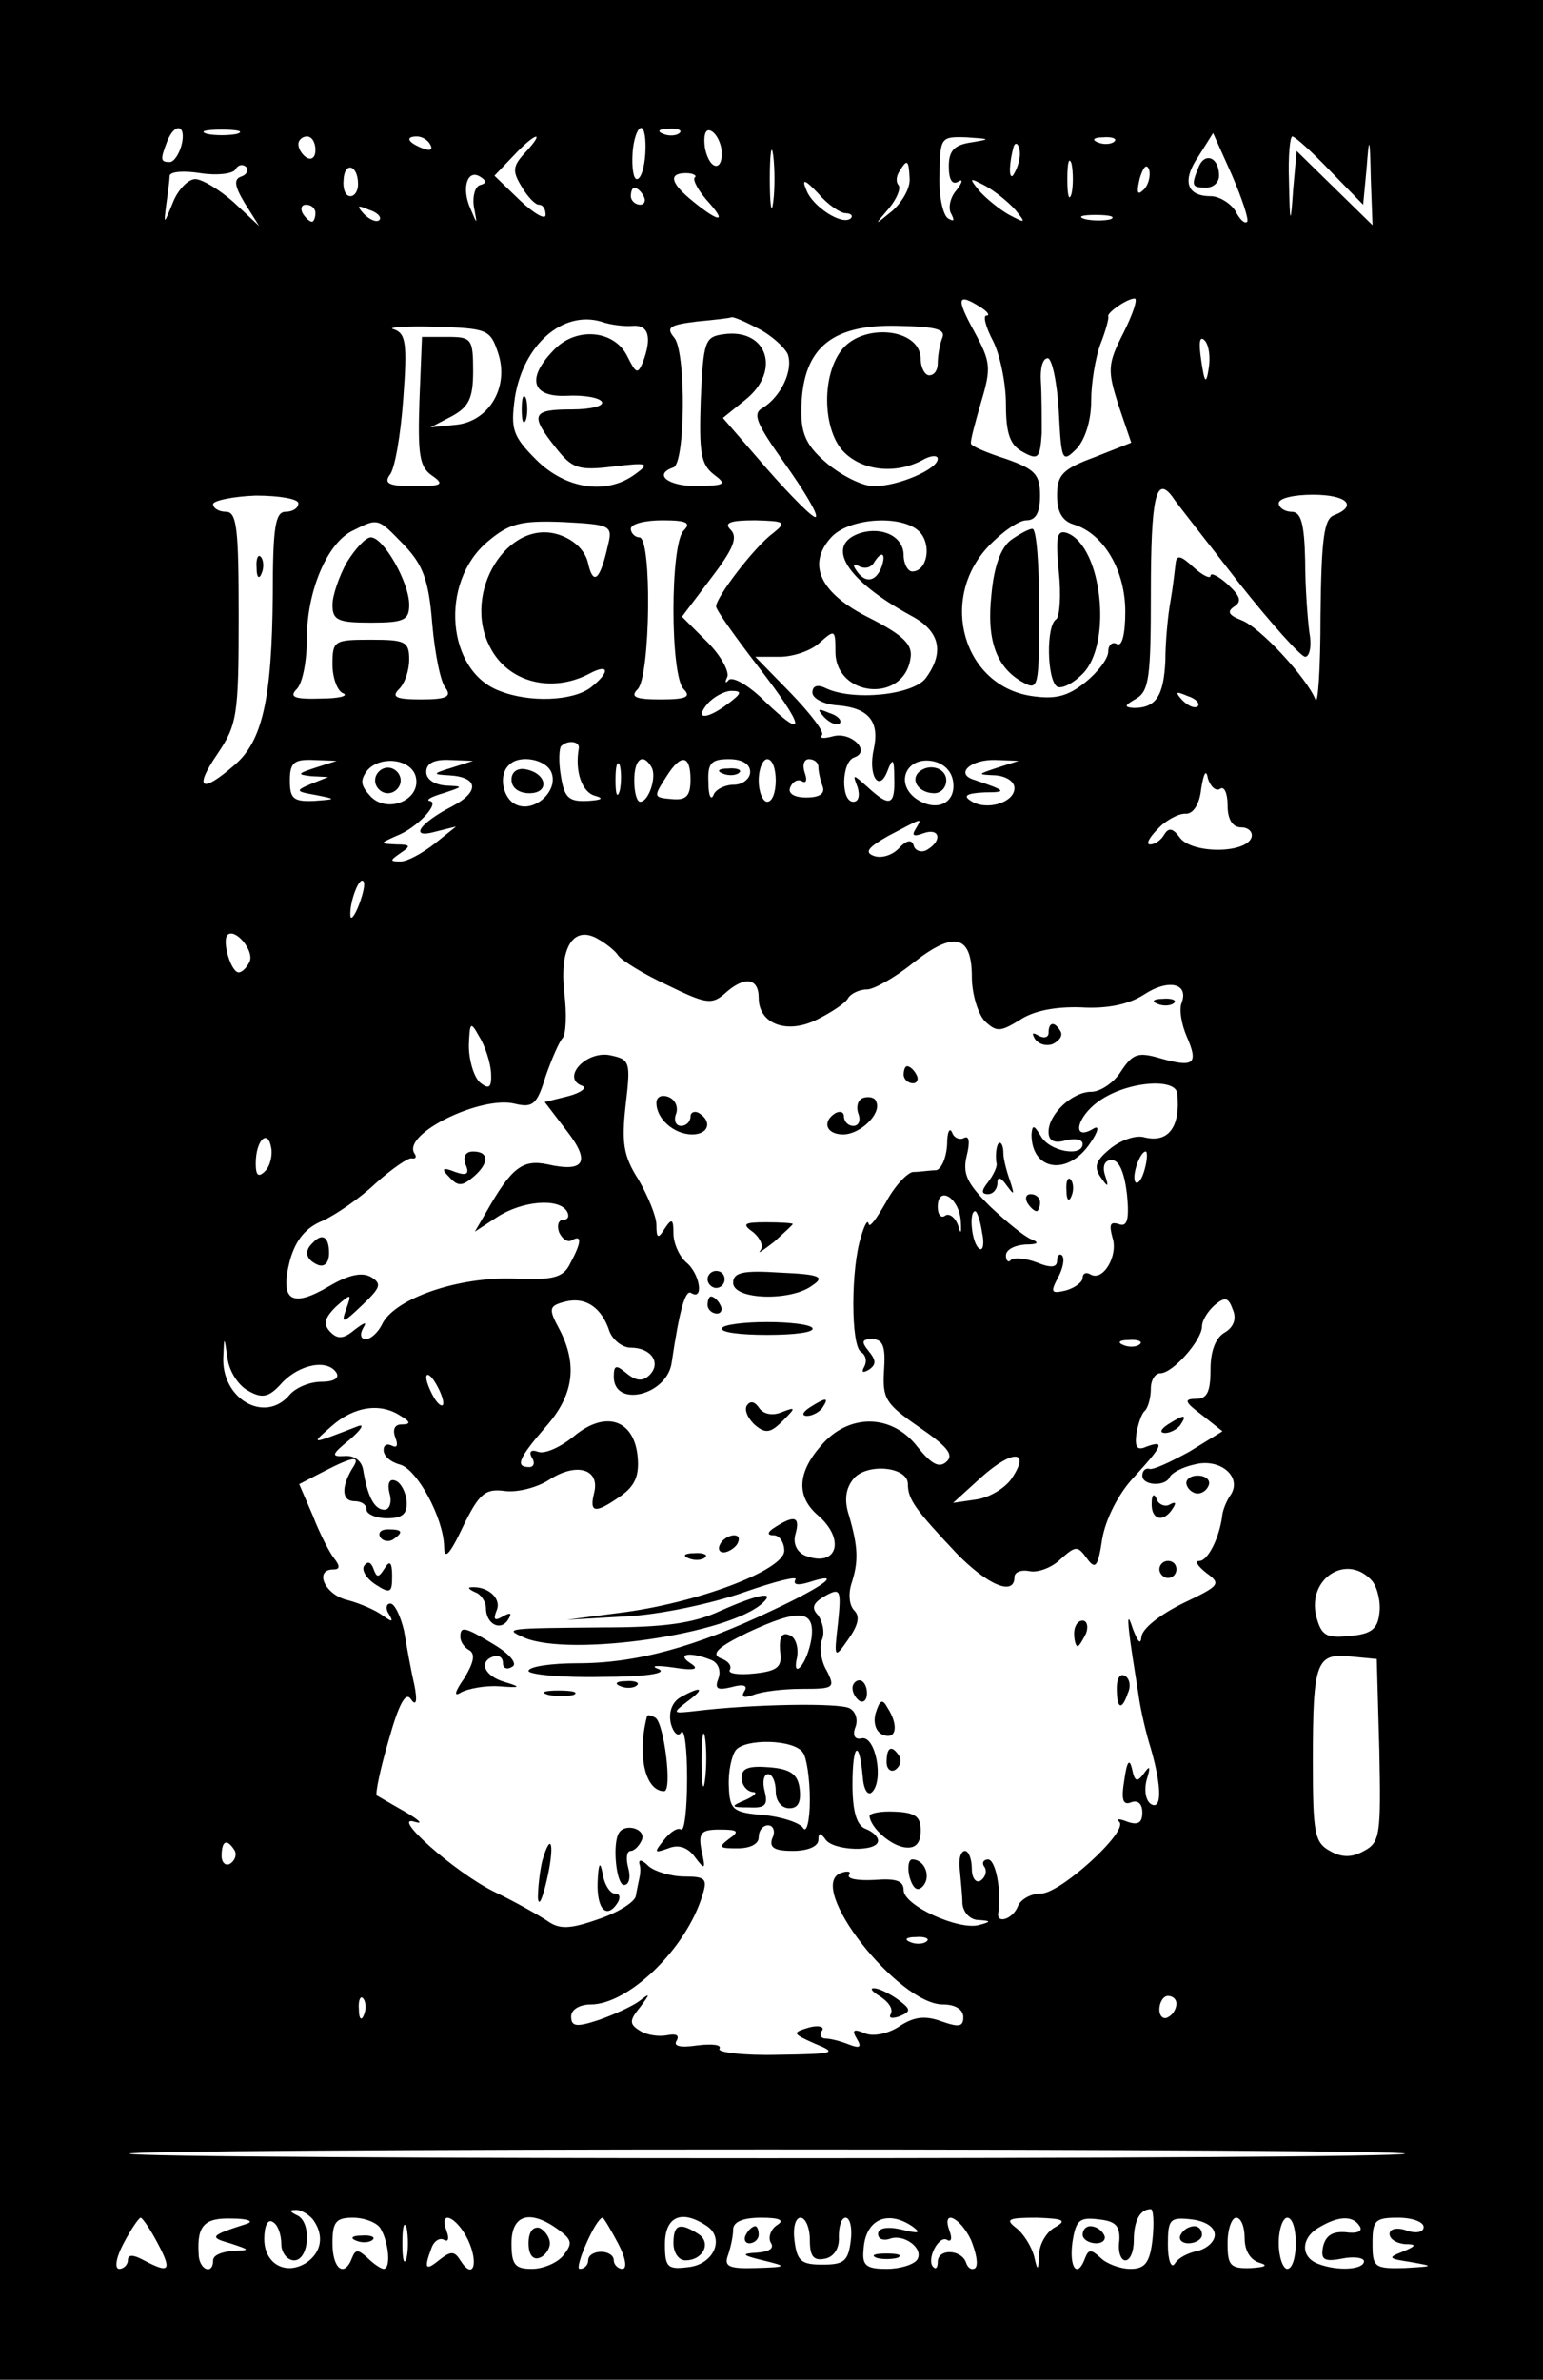 <?xml version="1.0" standalone="no"?>
<!DOCTYPE svg PUBLIC "-//W3C//DTD SVG 20010904//EN"
 "http://www.w3.org/TR/2001/REC-SVG-20010904/DTD/svg10.dtd">
<svg version="1.0" xmlns="http://www.w3.org/2000/svg"
 width="181pt" height="279pt" viewBox="0 0 181 279"
 preserveAspectRatio="xMidYMid meet">

<g transform="translate(0,279) scale(0.1,-0.1)"
fill="#000000" stroke="none">
<path d="M0 1395 l0 -1395 905 0 905 0 0 1395 0 1395 -905 0 -905 0 0 -1395z
m213 1225 c-3 -11 -9 -20 -14 -20 -11 0 -11 3 -3 24 9 23 23 20 17 -4z m65 13
c-10 -2 -26 -2 -35 0 -10 3 -2 5 17 5 19 0 27 -2 18 -5z m479 -23 c-1 -16 -5
-30 -10 -30 -4 0 -6 14 -5 30 1 17 6 30 10 30 4 0 6 -13 5 -30z m40 24 c-3 -3
-12 -4 -19 -1 -8 3 -5 6 6 6 11 1 17 -2 13 -5z m49 -17 c4 -28 -13 -29 -19 -1
-2 14 0 23 6 21 6 -2 11 -11 13 -20z m-476 -3 c0 -8 -4 -12 -10 -9 -5 3 -10
10 -10 16 0 5 5 9 10 9 6 0 10 -7 10 -16z m135 6 c3 -6 -1 -7 -9 -4 -18 7 -21
14 -7 14 6 0 13 -4 16 -10z m111 -9 c-15 -16 -15 -22 -4 -40 7 -12 16 -21 20
-21 5 0 8 -5 8 -12 0 -6 -13 1 -30 17 l-30 29 22 23 c26 28 39 31 14 4z m291
-58 c-2 -16 -4 -3 -4 27 0 30 2 43 4 28 2 -16 2 -40 0 -55z m232 70 c-20 -3
-26 -10 -26 -28 0 -16 4 -22 11 -18 6 4 5 -1 -2 -10 -8 -9 -10 -22 -6 -28 4
-8 3 -9 -4 -5 -6 4 -11 27 -10 51 1 44 1 45 32 44 28 -2 29 -2 5 -6z m168 1
c-3 -3 -12 -4 -19 -1 -8 3 -5 6 6 6 11 1 17 -2 13 -5z m156 -94 c-3 -3 -9 3
-14 13 -6 9 -19 17 -29 17 -28 0 -34 18 -14 47 l17 27 22 -49 c12 -28 20 -52
18 -55z m97 60 l39 -40 4 42 c3 40 4 39 5 -12 l2 -54 -44 43 -45 44 -4 -44
c-3 -44 -4 -44 -5 9 -1 28 1 52 4 52 3 0 23 -18 44 -40z m-364 15 c-1 -8 -5
-17 -8 -21 -5 -4 -4 16 1 34 3 9 9 -1 7 -13z m61 -42 c-3 -10 -5 -2 -5 17 0
19 2 27 5 18 2 -10 2 -26 0 -35z m-974 20 c-9 -3 -8 -11 4 -31 l17 -27 -30 28
c-17 15 -37 27 -45 27 -8 0 -20 -12 -26 -27 -11 -27 -11 -27 -8 -3 2 14 4 29
4 34 1 5 17 6 36 3 19 -3 37 -1 41 4 3 6 9 7 13 3 3 -4 0 -9 -6 -11z m137 -9
c0 -8 -4 -14 -9 -14 -6 0 -9 9 -8 19 1 22 17 18 17 -5z m647 7 c1 -11 -8 -27
-20 -38 -22 -18 -22 -18 -4 3 9 11 14 23 11 27 -3 3 -3 10 1 16 9 15 11 14 12
-8z m275 -13 c-8 -8 -9 -4 -5 13 4 13 8 18 11 10 2 -7 -1 -18 -6 -23z m-779 5
c-6 -2 -9 -14 -7 -26 4 -21 4 -21 -4 -2 -11 24 -4 47 11 38 8 -5 8 -8 0 -10z
m252 9 c-3 -3 5 -17 17 -30 23 -26 8 -21 -24 6 -22 19 -23 29 -3 29 8 0 13 -3
10 -5z m177 -42 c6 0 9 -3 6 -6 -10 -9 -45 14 -52 33 -6 14 -2 13 14 -4 11
-13 26 -23 32 -23z m199 4 c13 -16 12 -16 -7 -6 -11 6 -27 19 -35 28 -13 16
-12 16 7 6 11 -6 27 -19 35 -28z m-436 16 c3 -5 1 -10 -4 -10 -6 0 -11 5 -11
10 0 6 2 10 4 10 3 0 8 -4 11 -10z m-385 -20 c0 -5 -2 -10 -4 -10 -3 0 -8 5
-11 10 -3 6 -1 10 4 10 6 0 11 -4 11 -10z m75 -8 c-3 -3 -11 0 -18 7 -9 10 -8
11 6 5 10 -3 15 -9 12 -12z m858 1 c-7 -2 -21 -2 -30 0 -10 3 -4 5 12 5 17 0
24 -2 18 -5z m-153 -103 c8 -5 12 -10 7 -10 -4 0 -1 -13 8 -30 8 -16 15 -49
15 -74 0 -35 5 -48 20 -56 18 -10 20 -7 22 22 0 18 0 45 -1 61 -1 15 2 27 8
27 5 0 11 -28 13 -62 3 -59 4 -61 21 -44 10 11 17 33 17 56 0 21 5 51 11 67 6
15 10 30 9 32 -2 4 22 21 31 21 4 0 -2 -18 -13 -40 -19 -37 -19 -44 -6 -85
l15 -44 -43 -17 c-38 -14 -44 -21 -44 -45 0 -19 6 -30 20 -34 35 -11 60 -54
60 -102 0 -27 -4 -42 -10 -38 -5 3 -10 -1 -10 -9 0 -8 -12 -24 -27 -36 -21
-17 -36 -20 -63 -16 -80 12 -109 113 -51 175 16 17 36 31 45 31 11 0 16 9 16
29 0 25 -6 31 -40 43 -22 7 -41 15 -41 18 -1 3 5 25 12 49 12 40 11 47 -8 82
-22 40 -20 46 7 29z m-407 -22 c18 1 22 -14 11 -43 -6 -14 -8 -13 -18 7 -15
31 -59 35 -85 9 -34 -34 -28 -57 14 -55 19 1 38 -2 41 -7 3 -5 -13 -9 -35 -9
-47 0 -50 -6 -19 -45 19 -24 26 -27 67 -22 41 5 44 4 26 -9 -34 -25 -82 -17
-116 17 -28 28 -30 36 -25 73 10 62 56 102 101 89 11 -4 28 -6 38 -5z m146 -3
c16 -8 31 -22 35 -30 7 -19 -8 -50 -29 -63 -13 -7 -8 -18 26 -66 22 -31 39
-59 36 -62 -2 -3 -28 23 -57 56 l-52 60 26 21 c43 34 26 85 -26 77 -21 -3 -23
-8 -26 -77 -2 -61 0 -75 15 -87 16 -12 14 -13 -19 -14 -35 0 -52 14 -28 22 14
5 15 135 1 152 -10 12 -6 15 26 19 21 2 39 4 41 5 2 1 16 -5 31 -13z m-305
-28 c14 -40 -10 -81 -49 -85 l-30 -3 25 13 c20 11 25 21 25 53 0 38 -2 40 -30
40 l-30 0 -3 -75 c-2 -62 0 -77 14 -87 16 -11 13 -13 -20 -13 -29 0 -36 3 -29
13 6 6 13 47 16 89 5 66 3 77 -11 82 -9 2 12 4 48 3 61 -2 65 -3 74 -30z m521
16 c-3 -8 -5 -21 -5 -29 0 -8 -4 -14 -10 -14 -5 0 -10 9 -10 19 0 37 -70 43
-94 9 -23 -32 -20 -94 4 -118 22 -22 60 -26 91 -10 10 6 19 7 19 2 0 -12 -46
-32 -75 -32 -13 0 -37 12 -54 26 -24 20 -31 34 -31 61 0 73 33 103 113 101 46
-1 57 -4 52 -15z m313 -34 c-3 -20 -5 -19 -9 9 -3 20 -2 29 4 23 5 -5 7 -19 5
-32z m35 -252 c38 -48 73 -87 78 -87 5 0 8 12 5 28 -2 15 -5 53 -5 85 -1 44
-5 57 -16 57 -8 0 -15 5 -15 10 0 6 18 10 40 10 40 0 53 -13 25 -24 -12 -4
-15 -28 -16 -118 0 -62 -3 -106 -6 -98 -10 25 -65 85 -87 93 -15 6 -17 10 -8
16 9 6 7 12 -8 26 -11 10 -20 14 -20 10 0 -4 -9 0 -20 10 -15 14 -20 15 -21 4
-1 -8 -3 -27 -6 -44 -3 -16 -6 -48 -6 -70 -2 -41 -11 -55 -37 -55 -12 1 -11 3
3 11 15 9 17 26 17 123 0 113 6 139 25 114 5 -8 41 -53 78 -101z m-1103 93 c0
-6 -7 -10 -15 -10 -12 0 -15 -18 -15 -97 -1 -122 -12 -172 -45 -200 -39 -34
-48 -28 -20 13 23 34 25 45 25 160 0 104 -2 124 -15 124 -8 0 -15 4 -15 9 0 4
23 9 50 10 28 0 50 -4 50 -9z m124 -49 c22 -23 29 -41 33 -92 3 -35 10 -70 16
-76 7 -10 0 -13 -29 -13 -30 0 -35 3 -26 12 7 7 12 22 12 35 0 21 -5 23 -45
23 -43 0 -45 -1 -45 -29 0 -16 6 -32 13 -34 6 -3 -6 -6 -27 -6 -31 -1 -37 2
-28 11 7 7 12 33 12 60 0 55 24 112 54 126 30 15 29 15 60 -17z m239 -1 c-9
-40 -17 -47 -23 -21 -3 15 -16 28 -34 34 -60 20 -115 -68 -81 -132 21 -41 72
-54 116 -31 24 13 25 2 2 -16 -21 -16 -72 -18 -107 -4 -62 23 -71 127 -14 175
25 21 38 25 88 23 57 -3 59 -4 53 -28z m89 18 c-16 -16 -16 -170 0 -186 9 -9
3 -12 -27 -12 -30 0 -36 3 -27 12 15 15 17 178 2 178 -5 0 -10 5 -10 10 0 6
17 10 37 10 29 0 34 -3 25 -12z m105 -3 c-21 -15 -67 -75 -67 -86 0 -4 22 -35
49 -70 55 -71 59 -90 8 -41 -18 18 -37 29 -42 25 -4 -5 -5 -3 -2 3 3 6 -7 25
-23 41 l-30 30 34 45 c26 34 32 48 23 57 -8 8 -1 11 29 11 35 -1 37 -2 21 -15z
m173 0 c13 -16 7 -45 -10 -45 -5 0 -10 9 -10 19 0 22 -25 34 -51 26 -42 -14
-17 -55 60 -97 34 -18 39 -43 17 -73 -15 -20 -85 -27 -117 -12 -10 5 -16 3
-16 -5 0 -7 14 -14 30 -15 36 -3 49 -19 42 -51 -7 -31 6 -52 16 -26 6 16 8 15
8 -8 1 -32 -5 -35 -31 -11 -18 16 -18 16 -12 0 3 -10 1 -17 -5 -17 -15 0 -14
47 1 52 20 7 -3 30 -24 25 -11 -3 -17 -3 -14 1 4 3 -13 25 -36 49 l-42 43 29
0 c15 0 37 7 47 17 17 15 18 15 18 -11 0 -53 80 -61 88 -8 3 16 -8 27 -47 47
-59 29 -75 63 -46 95 22 24 87 27 105 5z m-46 -40 c-7 -18 -20 -19 -30 -3 -4
6 -3 8 4 4 6 -3 13 -2 17 4 9 15 15 12 9 -5z m-180 -160 c-25 -19 -40 -19 -24
0 7 8 20 15 28 15 13 0 12 -3 -4 -15z m551 -3 c-3 -3 -11 0 -18 7 -9 10 -8 11
6 5 10 -3 15 -9 12 -12z m-726 -49 c-5 -28 4 -52 19 -56 11 -3 8 -5 -9 -6 -22
-1 -27 4 -31 29 -3 17 -2 32 0 35 8 8 22 6 21 -2z m-309 -23 c-21 -7 -22 -8
-5 -10 l20 -1 -20 -8 c-19 -8 -18 -9 5 -13 25 -5 25 -5 -2 -7 -24 -1 -28 3
-28 24 0 21 5 25 28 24 l27 -1 -25 -8z m118 -12 c5 -26 -33 -42 -53 -22 -12
13 -13 19 -4 31 16 18 53 13 57 -9z m42 12 c-23 -7 -23 -8 -3 -9 34 -2 36 -19
4 -36 -39 -20 -52 -39 -20 -30 l24 6 -25 -20 c-14 -11 -32 -21 -40 -21 -13 0
-13 1 0 10 12 8 12 10 -5 10 -20 1 -20 1 0 10 24 9 52 39 39 41 -5 1 2 5 16 9
24 8 24 8 3 9 -13 1 -23 7 -23 16 0 10 9 15 28 14 l27 -1 -25 -8z m117 -6 c8
-21 -19 -46 -40 -38 -17 6 -23 35 -10 47 12 13 44 7 50 -9z m80 -21 c-3 -10
-5 -4 -5 12 0 17 2 24 5 18 2 -7 2 -21 0 -30z m37 28 c7 -11 -3 -41 -13 -41
-4 0 -7 11 -7 25 0 25 10 33 20 16z m46 -15 c0 -19 -5 -24 -20 -23 -24 2 -24
2 -8 27 17 27 28 25 28 -4z m70 9 c0 -8 -9 -15 -19 -15 -11 0 -22 -6 -24 -12
-3 -7 -6 -1 -6 15 -1 22 3 27 24 27 16 0 25 -6 25 -15z m30 -10 c0 -14 -4 -25
-10 -25 -5 0 -10 11 -10 25 0 14 5 25 10 25 6 0 10 -11 10 -25z m50 16 c0 -5
2 -15 5 -23 3 -8 -3 -13 -19 -13 -15 0 -22 5 -19 12 3 7 9 10 14 7 5 -3 6 2 3
10 -3 9 -1 16 5 16 6 0 11 -4 11 -9z m158 -17 c4 -26 -20 -37 -44 -20 -24 18
-11 48 18 44 14 -2 24 -11 26 -24z m52 16 c-24 -8 -24 -8 -2 -9 12 -1 22 -7
22 -15 0 -17 -33 -27 -51 -15 -10 6 -5 9 16 10 27 0 26 2 -13 15 -22 7 -3 24
26 23 l27 -1 -25 -8z m261 -25 c5 4 9 -5 9 -19 0 -17 6 -26 16 -26 9 0 14 -6
12 -12 -7 -19 -70 -19 -84 0 -8 11 -13 12 -18 4 -4 -7 -11 -12 -17 -12 -5 0
-1 8 9 18 9 10 24 18 32 18 9 -1 17 10 19 29 3 19 6 24 8 12 3 -9 9 -15 14
-12z m-357 -47 c-5 -8 -2 -9 9 -5 19 7 23 -8 5 -19 -6 -4 -14 -2 -16 4 -2 8
-8 8 -18 -3 -8 -8 -21 -12 -30 -8 -10 4 -5 10 18 23 42 22 40 22 32 8z m-653
-89 c-5 -13 -10 -19 -10 -12 -1 15 10 45 15 40 3 -2 0 -15 -5 -28z m-128 -66
c-3 -7 -9 -13 -13 -13 -9 0 -20 37 -13 44 9 8 31 -18 26 -31z m432 7 c4 -6 30
-22 58 -35 45 -22 52 -23 67 -10 23 21 40 19 40 -5 0 -31 34 -43 69 -25 16 8
33 19 36 25 3 5 13 10 22 10 8 0 33 14 54 31 48 38 69 33 69 -16 0 -20 7 -43
15 -52 14 -13 18 -13 41 1 16 11 42 16 72 15 32 -2 57 4 74 15 29 19 53 13 44
-10 -3 -8 0 -25 6 -39 14 -32 9 -37 -30 -26 -27 8 -33 6 -47 -15 -8 -13 -24
-24 -35 -24 -22 0 -50 -26 -50 -47 0 -10 6 -14 20 -10 11 3 20 1 20 -4 0 -16
-39 -9 -49 9 -8 13 -10 14 -11 2 0 -43 43 -49 69 -10 9 13 11 21 4 17 -26 -16
-21 13 6 32 32 23 90 28 92 9 4 -40 -11 -59 -40 -51 -10 2 -27 -4 -39 -14 -17
-14 -19 -21 -11 -33 9 -13 10 -12 5 3 -3 10 0 17 8 17 9 0 15 -15 18 -40 3
-31 0 -39 -10 -35 -10 3 -11 -1 -7 -16 7 -21 -11 -52 -26 -43 -5 3 -9 1 -9 -4
0 -5 -9 -12 -20 -15 -17 -4 -18 -2 -9 15 6 11 8 22 5 26 -3 3 -6 0 -6 -6 0 -8
-7 -9 -24 -2 -13 5 -27 6 -30 3 -3 -4 -6 -1 -6 5 0 7 10 12 23 13 14 0 17 2 7
6 -8 3 -30 21 -49 39 -27 27 -32 38 -27 59 4 16 3 24 -3 21 -5 -3 -12 0 -14 6
-3 7 -6 1 -6 -14 -1 -16 -7 -29 -13 -30 -7 0 -19 -2 -27 -2 -7 -1 -22 -17 -32
-36 -11 -19 -19 -30 -20 -25 -1 6 -5 -1 -9 -15 -12 -37 -12 -128 0 -135 6 -4
7 -11 4 -17 -4 -7 -2 -8 5 -4 9 6 9 11 0 22 -9 11 -8 14 4 14 13 0 16 -9 14
-37 -2 -33 2 -39 41 -66 32 -22 41 -32 33 -40 -9 -9 -18 -4 -35 17 -30 39 -81
39 -113 1 -28 -32 -29 -60 -3 -82 32 -28 22 -61 -15 -47 -10 4 -15 14 -12 25
6 21 -1 23 -23 9 -10 -6 -11 -10 -2 -10 6 0 12 -8 12 -18 0 -23 -104 -62 -194
-73 l-61 -8 70 4 c39 2 100 15 137 28 37 13 65 20 61 15 -3 -6 3 -7 16 -3 40
13 21 -3 -43 -33 -90 -43 -160 -62 -228 -62 -32 0 -58 -4 -58 -9 0 -4 38 -8
85 -7 51 0 78 4 68 9 -11 4 -4 5 17 2 25 -4 31 -2 20 5 -17 11 -1 14 24 4 8
-3 12 -12 9 -21 -5 -13 -2 -15 15 -11 14 4 20 2 15 -5 -4 -7 0 -8 11 -4 10 4
35 7 57 7 37 0 39 1 29 21 -7 11 -9 28 -6 36 4 9 1 21 -4 29 -9 9 -6 15 8 23
18 10 19 7 15 -32 -5 -42 -4 -42 12 -19 12 17 14 27 7 34 -6 6 -7 20 -3 32 8
25 8 41 -3 79 -6 18 -4 32 5 43 15 19 64 15 64 -6 0 -18 9 -30 57 -81 36 -37
68 -51 68 -28 0 6 8 9 18 7 9 -2 26 4 36 14 18 16 20 16 31 1 10 -14 13 -10
18 23 4 23 19 53 37 72 34 37 37 44 15 36 -11 -5 -14 -1 -12 15 2 11 6 24 10
27 4 4 7 16 7 26 0 10 5 18 11 18 15 0 49 39 49 55 0 7 7 18 15 25 12 10 16 9
21 -5 5 -11 1 -21 -9 -27 -11 -6 -17 -22 -17 -43 0 -27 -4 -35 -17 -35 -15 0
-13 -4 7 -19 l24 -19 -39 -24 c-22 -12 -43 -22 -47 -20 -5 1 -8 -3 -8 -8 0
-12 27 -13 32 -2 2 5 15 12 29 15 30 8 56 -14 43 -35 -5 -7 -9 -17 -10 -23 -3
-27 -17 -55 -27 -55 -6 0 -2 -6 8 -14 18 -13 16 -15 -28 -36 -26 -13 -47 -29
-48 -39 -1 -10 -4 -6 -10 9 -6 19 -7 15 -3 -15 3 -22 8 -51 10 -65 2 -14 8
-41 14 -60 13 -45 13 -73 0 -65 -6 4 -8 16 -5 28 5 16 4 18 -3 8 -8 -11 -11
-10 -14 5 -3 13 -6 9 -9 -12 -4 -24 -2 -31 8 -27 8 3 13 -2 13 -12 0 -12 -5
-15 -17 -11 -10 4 -14 4 -10 0 11 -11 -69 -84 -92 -84 -12 0 -24 -7 -27 -15
-6 -15 -25 -21 -23 -8 4 26 -3 63 -12 63 -5 0 -8 -4 -4 -9 3 -5 1 -12 -5 -16
-5 -3 -10 3 -10 14 0 12 -4 21 -8 21 -5 0 -8 -10 -6 -23 1 -12 3 -30 3 -39 1
-10 9 -19 19 -19 15 -1 15 -2 0 -6 -24 -6 -88 23 -88 41 0 11 -9 14 -34 12
-19 -1 -33 1 -30 6 3 4 -2 5 -10 2 -41 -16 68 -154 120 -154 15 0 24 -6 24
-15 0 -11 -5 -12 -25 -5 -19 7 -32 6 -49 -5 -13 -9 -31 -13 -41 -9 -14 6 -16
4 -10 -6 6 -10 4 -12 -9 -7 -10 4 -22 7 -27 7 -6 0 -8 4 -5 9 4 5 -4 7 -15 4
-20 -6 -20 -7 7 -19 27 -11 24 -12 -44 -13 -40 -1 -71 3 -68 7 3 5 -9 6 -26 4
-20 -3 -29 -1 -24 6 3 6 -1 8 -11 6 -10 -2 -24 0 -32 5 -13 8 -13 12 0 28 12
16 12 17 -1 7 -8 -6 -30 -16 -47 -22 -27 -9 -33 -8 -33 4 0 8 10 14 23 14 44
0 112 65 131 128 6 19 4 22 -21 22 -16 0 -35 6 -42 12 -7 7 -12 9 -11 3 2 -5
1 -13 0 -17 -1 -5 -3 -14 -4 -20 0 -7 -20 -20 -44 -28 -34 -12 -46 -12 -60 -2
-9 6 -37 22 -62 34 -47 23 -124 92 -93 82 10 -3 5 2 -12 12 -16 9 -31 18 -33
19 -2 2 4 31 14 65 12 43 20 57 26 48 6 -9 8 -3 4 17 -4 17 -9 45 -12 63 -4
17 -11 32 -16 32 -5 0 -6 -6 -2 -12 6 -10 4 -10 -7 -2 -8 6 -26 14 -41 18 -27
6 -40 36 -17 36 8 0 8 4 1 13 -5 6 -17 29 -25 50 l-16 37 29 15 c35 18 44 19
33 3 -13 -22 -12 -38 3 -38 8 0 14 -4 14 -10 0 -5 11 -10 24 -10 18 0 24 5 23
20 -1 11 -7 22 -13 24 -7 3 -10 -3 -7 -15 3 -10 0 -19 -6 -19 -12 0 -20 16
-25 47 -2 11 -11 17 -22 16 -16 -1 -15 2 6 19 14 12 18 19 10 16 -57 -22 -56
-22 -31 0 26 23 57 28 81 12 12 -7 12 -10 1 -10 -8 0 -11 -6 -7 -16 3 -8 2
-12 -4 -9 -6 3 -10 1 -10 -5 0 -7 8 -14 19 -17 20 -5 51 -62 52 -96 0 -16 6
-11 22 23 19 39 26 45 49 42 15 -2 38 4 52 13 32 21 60 13 53 -15 -6 -24 1
-25 31 -4 17 12 22 24 20 46 -4 44 -38 55 -75 24 -16 -13 -34 -21 -42 -18 -8
3 -11 0 -7 -7 4 -6 2 -11 -3 -11 -17 0 -13 10 19 47 33 37 38 73 16 115 -13
24 -12 27 7 32 24 6 43 -7 52 -35 4 -10 15 -19 25 -19 24 0 36 -18 22 -32 -8
-8 -16 -7 -27 2 -12 10 -15 10 -15 -4 0 -37 63 -22 68 17 9 61 16 86 23 81 15
-9 10 23 -6 36 -8 7 -15 22 -15 34 0 17 -2 18 -10 6 -8 -13 -10 -12 -10 4 0
10 -10 34 -21 53 -18 28 -20 44 -15 88 6 51 5 53 -19 58 -28 5 -57 -27 -32
-36 6 -2 -1 -8 -16 -12 l-28 -7 26 -34 c28 -36 21 -49 -23 -39 -29 6 -42 -4
-71 -55 l-14 -24 26 17 c29 19 72 23 82 7 3 -5 2 -10 -4 -10 -6 0 -8 -7 -5
-15 4 -8 10 -12 15 -9 12 7 11 -3 -2 -27 -8 -17 -20 -20 -67 -18 -65 2 -137
-23 -153 -52 -5 -11 -14 -19 -20 -19 -6 0 -7 6 -3 13 5 8 2 7 -10 -2 -13 -11
-20 -11 -28 -3 -9 9 -8 16 6 30 18 16 19 16 12 -3 -6 -17 -4 -17 19 5 22 21
23 25 10 33 -11 6 -27 2 -49 -11 -44 -26 -58 -17 -46 30 7 25 19 39 39 47 15
7 43 26 62 44 19 17 38 30 42 29 5 -1 6 2 3 6 -14 23 79 68 118 58 21 -5 26
-1 36 32 7 20 16 41 20 45 4 5 5 28 2 53 -6 52 10 79 38 64 11 -6 22 -15 25
-20z m-149 -137 c1 -18 -2 -21 -13 -12 -7 6 -13 26 -13 43 1 28 2 29 12 11 7
-11 13 -30 14 -42z m-265 -116 c-8 -8 -11 -5 -11 9 0 27 14 41 18 19 2 -9 -1
-22 -7 -28z m1032 3 c-3 -12 -8 -19 -11 -16 -5 6 5 36 12 36 2 0 2 -9 -1 -20z
m-216 -61 c1 -15 0 -17 -3 -6 -3 9 -10 15 -15 12 -5 -4 -9 1 -9 10 0 26 25 11
27 -16z m25 -14 c3 -13 1 -22 -3 -19 -9 5 -13 44 -5 44 2 0 6 -11 8 -25z
m-860 -186 c16 -9 24 -7 39 10 21 22 54 28 64 11 3 -6 -4 -10 -18 -10 -14 0
-30 -7 -37 -15 -29 -35 -81 -5 -78 45 1 24 1 24 5 -3 2 -15 13 -32 25 -38z
m1045 55 c-3 -3 -12 -4 -19 -1 -8 3 -5 6 6 6 11 1 17 -2 13 -5z m-817 -69 c0
-5 -5 -3 -10 5 -5 8 -10 20 -10 25 0 6 5 3 10 -5 5 -8 10 -19 10 -25z m667
-88 c-8 -12 -27 -23 -42 -25 l-27 -4 33 30 c37 33 58 32 36 -1z m423 -121 c6
-8 10 -25 8 -38 -2 -18 -10 -24 -35 -26 -28 -3 -33 1 -39 23 -11 45 37 75 66
41z m-658 -66 c-2 -14 -8 -29 -13 -34 -5 -6 -7 -1 -4 11 2 12 -2 24 -9 26 -9
4 -12 -3 -11 -18 3 -19 -2 -24 -30 -27 -19 -2 -31 0 -29 4 3 5 -2 11 -11 14
-11 5 -3 13 32 30 60 28 79 27 75 -6z m666 -132 c2 -99 1 -108 -18 -118 -14
-8 -26 -8 -40 0 -18 10 -20 21 -20 105 0 117 4 127 44 123 l31 -3 3 -107z
m-1343 -117 c3 -5 1 -12 -5 -16 -5 -3 -10 1 -10 9 0 18 6 21 15 7z m812 -107
c-3 -3 -12 -4 -19 -1 -8 3 -5 6 6 6 11 1 17 -2 13 -5z m-660 -86 c-3 -8 -6 -5
-6 6 -1 11 2 17 5 13 3 -3 4 -12 1 -19z m953 13 c0 -6 -4 -13 -10 -16 -5 -3
-10 1 -10 9 0 9 5 16 10 16 6 0 10 -4 10 -9z m268 -176 c-7 -7 -1489 -7 -1496
0 -3 3 334 5 748 5 414 0 751 -2 748 -5z m-1281 -77 c14 -19 10 -39 -8 -51
-24 -15 -49 -1 -49 28 0 15 4 24 10 20 6 -3 10 -15 10 -26 0 -10 7 -19 15 -19
18 0 21 46 3 53 -8 4 -9 6 -2 6 6 1 16 -5 21 -11z m985 -23 c-3 -28 -9 -35
-26 -35 -12 0 -28 6 -35 13 -11 10 -14 10 -18 0 -9 -25 -19 -12 -15 18 4 26 8
30 31 27 20 -2 25 -8 24 -25 -2 -13 2 -23 7 -23 6 0 10 11 10 23 0 23 7 37 20
37 3 0 4 -16 2 -35z m-1167 -5 c17 -32 14 -36 -16 -20 -13 7 -19 7 -19 0 0 -5
-5 -10 -10 -10 -6 0 -4 13 5 30 9 17 18 30 20 30 2 0 11 -13 20 -30z m105 23
c-44 -14 -45 -16 -20 -23 24 -8 24 -8 3 -9 -13 -1 -23 -5 -23 -11 0 -18 -17
-11 -17 8 -2 33 7 42 39 41 18 0 26 -3 18 -6z m156 -5 c10 -16 13 -48 4 -48
-3 0 -12 6 -19 13 -11 10 -14 10 -18 0 -9 -24 -23 -13 -23 17 0 25 4 30 24 30
14 0 28 -6 32 -12z m31 -35 c-3 -10 -5 -2 -5 17 0 19 2 27 5 18 2 -10 2 -26 0
-35z m72 21 c13 -28 6 -48 -9 -24 -7 11 -11 11 -24 1 -17 -14 -19 -11 -10 13
3 9 10 13 15 10 5 -3 6 2 3 10 -10 27 12 17 25 -10z m106 12 c16 -12 17 -16 6
-30 -7 -9 -24 -16 -37 -16 -20 0 -24 5 -24 30 0 34 22 40 55 16z m70 -16 c9
-17 11 -30 5 -30 -5 0 -10 5 -10 10 0 6 -7 10 -15 10 -8 0 -15 -4 -15 -10 0
-5 -4 -10 -10 -10 -7 0 19 60 27 60 1 0 9 -13 18 -30z m103 21 c23 -14 10 -46
-21 -49 -24 -3 -27 0 -27 27 0 32 19 41 48 22z m83 0 c-7 -5 -10 -14 -7 -20 5
-7 -2 -11 -16 -12 -19 -1 -18 -3 7 -9 29 -7 29 -8 -9 -9 -31 -1 -37 2 -32 15
3 9 6 22 6 30 0 9 11 14 33 14 22 0 28 -3 18 -9z m39 -17 c0 -19 4 -25 18 -22
10 2 17 12 16 26 0 12 3 22 8 22 5 0 8 -12 6 -27 -3 -24 -8 -28 -33 -28 -25 0
-30 4 -33 28 -2 15 1 27 7 27 6 0 11 -12 11 -26z m120 16 c11 -8 8 -9 -12 -4
-17 4 -28 2 -28 -5 0 -6 6 -8 13 -6 17 7 41 -11 33 -24 -4 -6 -20 -11 -36 -11
-24 0 -29 4 -27 23 2 34 27 47 57 27z m69 -16 c6 -15 9 -29 5 -33 -4 -3 -9 0
-11 7 -6 15 -33 16 -33 0 0 -6 -2 -9 -5 -6 -9 8 6 38 16 32 5 -3 6 2 3 10 -10
27 12 17 25 -10z m99 15 c-10 -5 -19 -20 -19 -32 -1 -20 -2 -20 -6 -2 -3 11
-12 26 -21 33 -13 10 -10 12 24 12 31 -1 36 -3 22 -11z m187 -9 c0 -8 -9 -16
-20 -19 -11 -2 -23 -8 -27 -15 -4 -6 -8 4 -8 22 0 30 2 33 28 30 16 -2 27 -9
27 -18z m35 -4 c0 -15 7 -26 18 -29 10 -3 6 -5 -10 -6 -25 -1 -28 3 -28 29 0
17 5 30 10 30 6 0 10 -11 10 -24z m60 -6 c0 -16 -4 -30 -10 -30 -5 0 -10 14
-10 30 0 17 5 30 10 30 6 0 10 -13 10 -30z m75 20 c4 -6 -3 -9 -17 -7 -15 1
-23 -4 -26 -17 -3 -15 1 -18 22 -14 14 3 26 1 26 -3 0 -10 -31 -12 -54 -3 -21
8 -20 31 2 43 22 13 39 14 47 1z m75 -1 c0 -6 -9 -8 -20 -4 -11 4 -20 2 -20
-4 0 -6 8 -11 18 -12 14 0 14 -2 -3 -9 -18 -7 -16 -8 10 -12 28 -5 27 -5 -7
-7 -36 -1 -38 1 -38 29 0 27 3 30 30 30 17 0 30 -5 30 -11z"/>
<path d="M1406 2594 c-9 -22 -8 -24 9 -24 8 0 15 6 15 14 0 22 -17 28 -24 10z"/>
<path d="M1186 2157 c-12 -9 -20 -31 -23 -64 -6 -54 6 -86 37 -103 18 -10 19
-6 19 85 0 52 -3 95 -8 95 -4 0 -15 -6 -25 -13z"/>
<path d="M1242 2120 c3 -28 1 -53 -3 -56 -12 -7 -11 -71 1 -79 5 -3 18 3 30
15 35 35 23 149 -18 165 -12 4 -14 -3 -10 -45z"/>
<path d="M612 2310 c0 -14 2 -19 5 -12 2 6 2 18 0 25 -3 6 -5 1 -5 -13z"/>
<path d="M301 2124 c0 -11 3 -14 6 -6 3 7 2 16 -1 19 -3 4 -6 -2 -5 -13z"/>
<path d="M407 2131 c-9 -16 -17 -39 -17 -50 0 -18 6 -21 45 -21 39 0 45 3 45
21 0 26 -30 79 -45 79 -6 0 -18 -13 -28 -29z"/>
<path d="M967 1949 c7 -7 15 -10 18 -7 3 3 -2 9 -12 12 -14 6 -15 5 -6 -5z"/>
<path d="M440 1875 c0 -8 7 -15 15 -15 8 0 15 7 15 15 0 8 -7 15 -15 15 -8 0
-15 -7 -15 -15z"/>
<path d="M600 1876 c0 -10 9 -16 21 -16 24 0 21 23 -4 28 -10 2 -17 -3 -17
-12z"/>
<path d="M848 1883 c7 -3 16 -2 19 1 4 3 -2 6 -13 5 -11 0 -14 -3 -6 -6z"/>
<path d="M1077 1884 c-9 -10 2 -24 19 -24 8 0 14 7 14 15 0 15 -21 21 -33 9z"/>
<path d="M1358 1613 c7 -3 16 -2 19 1 4 3 -2 6 -13 5 -11 0 -14 -3 -6 -6z"/>
<path d="M1230 1579 c0 -5 -5 -7 -12 -3 -7 4 -8 3 -4 -4 4 -6 13 -9 21 -6 8 4
12 10 9 15 -7 12 -14 11 -14 -2z"/>
<path d="M1060 1530 c0 -5 5 -10 11 -10 5 0 7 5 4 10 -3 6 -8 10 -11 10 -2 0
-4 -4 -4 -10z"/>
<path d="M770 1497 c0 -19 21 -37 42 -37 19 0 24 15 8 25 -5 3 -10 1 -10 -4 0
-6 -5 -11 -11 -11 -6 0 -9 6 -6 14 3 8 -1 17 -9 20 -8 3 -14 0 -14 -7z"/>
<path d="M1013 1503 c-7 -2 -9 -11 -6 -19 3 -8 0 -14 -6 -14 -6 0 -11 5 -11
11 0 5 -4 7 -10 4 -16 -10 -11 -25 9 -25 20 0 45 24 39 38 -1 5 -8 7 -15 5z"/>
<path d="M1169 1443 c-1 -5 -1 -12 0 -17 1 -4 -4 -14 -10 -22 -8 -10 -8 -14 0
-14 6 0 11 6 11 13 0 8 4 7 11 -3 9 -12 9 -11 4 5 -4 11 -8 26 -8 33 0 13 -6
17 -8 5z"/>
<path d="M546 1425 c5 -11 2 -14 -12 -9 -15 6 -17 4 -7 -6 10 -11 15 -11 28 0
19 16 19 30 0 30 -9 0 -12 -6 -9 -15z"/>
<path d="M1251 1394 c0 -11 3 -14 6 -6 3 7 2 16 -1 19 -3 4 -6 -2 -5 -13z"/>
<path d="M1205 1380 c3 -5 8 -10 11 -10 2 0 4 5 4 10 0 6 -5 10 -11 10 -5 0
-7 -4 -4 -10z"/>
<path d="M884 1345 c8 -7 12 -16 8 -21 -4 -5 3 0 16 10 12 11 22 20 22 21 0 1
-14 2 -31 2 -27 0 -29 -2 -15 -12z"/>
<path d="M367 1333 c-11 -10 -8 -20 6 -26 8 -3 13 3 13 14 0 19 -8 24 -19 12z"/>
<path d="M830 1290 c0 -5 5 -10 10 -10 6 0 10 5 10 10 0 6 -4 10 -10 10 -5 0
-10 -4 -10 -10z"/>
<path d="M860 1286 c0 -20 68 -22 93 -3 15 10 9 13 -38 15 -44 3 -55 0 -55
-12z"/>
<path d="M830 1260 c0 -5 5 -10 11 -10 5 0 7 5 4 10 -3 6 -8 10 -11 10 -2 0
-4 -4 -4 -10z"/>
<path d="M847 1233 c-3 -5 21 -8 53 -8 32 0 56 3 53 8 -2 4 -26 7 -53 7 -27 0
-51 -3 -53 -7z"/>
<path d="M876 1142 c-3 -5 1 -15 10 -23 12 -10 18 -9 32 5 16 16 16 17 -2 10
-10 -4 -21 -2 -26 6 -5 7 -10 8 -14 2z"/>
<path d="M950 1140 c-9 -6 -10 -10 -3 -10 6 0 15 5 18 10 8 12 4 12 -15 0z"/>
<path d="M1370 1120 c-9 -6 -10 -10 -3 -10 6 0 15 5 18 10 8 12 4 12 -15 0z"/>
<path d="M1392 1049 c2 -6 8 -10 13 -10 5 0 11 4 13 10 2 6 -4 11 -13 11 -9 0
-15 -5 -13 -11z"/>
<path d="M1351 1028 c-1 -20 14 -24 25 -6 4 6 3 8 -4 4 -5 -3 -13 0 -15 6 -3
8 -6 6 -6 -4z"/>
<path d="M446 988 c3 -5 10 -6 15 -3 13 9 11 12 -6 12 -8 0 -12 -4 -9 -9z"/>
<path d="M845 980 c-3 -5 -2 -10 4 -10 5 0 13 5 16 10 3 6 2 10 -4 10 -5 0
-13 -4 -16 -10z"/>
<path d="M808 963 c7 -3 16 -2 19 1 4 3 -2 6 -13 5 -11 0 -14 -3 -6 -6z"/>
<path d="M427 954 c-3 -5 3 -15 14 -22 17 -11 19 -9 19 10 0 17 -3 19 -9 9 -7
-11 -9 -11 -13 0 -3 8 -7 9 -11 3z"/>
<path d="M1360 950 c0 -5 5 -10 10 -10 6 0 10 5 10 10 0 6 -4 10 -10 10 -5 0
-10 -4 -10 -10z"/>
<path d="M558 923 c6 -2 12 -11 12 -18 0 -19 17 -28 26 -14 5 8 3 9 -6 4 -10
-6 -12 -4 -7 8 5 14 -12 28 -31 26 -4 0 -1 -3 6 -6z"/>
<path d="M844 901 c-30 -14 -65 -19 -135 -19 -115 -1 -119 -1 -94 -12 54 -23
241 4 280 41 15 14 -6 10 -51 -10z"/>
<path d="M1260 875 c0 -8 2 -15 4 -15 2 0 6 7 10 15 3 8 1 15 -4 15 -6 0 -10
-7 -10 -15z"/>
<path d="M540 871 c0 -6 5 -13 11 -16 7 -5 4 -15 -6 -32 -12 -17 -13 -23 -4
-17 8 4 27 8 44 7 26 -2 27 -1 7 5 -24 7 -31 24 -13 30 6 2 11 -1 11 -8 0 -6
5 -8 11 -4 6 3 -2 14 -20 25 -36 22 -41 23 -41 10z"/>
<path d="M1310 811 c0 -25 6 -27 13 -6 4 8 2 17 -3 20 -6 4 -10 -3 -10 -14z"/>
<path d="M728 813 c7 -3 16 -2 19 1 4 3 -2 6 -13 5 -11 0 -14 -3 -6 -6z"/>
<path d="M1000 811 c0 -6 4 -12 8 -15 5 -3 9 1 9 9 0 8 -4 15 -9 15 -4 0 -8
-4 -8 -9z"/>
<path d="M643 803 c9 -2 23 -2 30 0 6 3 -1 5 -18 5 -16 0 -22 -2 -12 -5z"/>
<path d="M798 800 c-10 -6 -14 -18 -11 -31 3 -11 9 -16 12 -10 4 5 7 -19 7
-54 0 -35 -3 -62 -7 -60 -4 3 -13 -3 -20 -12 -12 -15 -12 -16 5 -10 12 5 23 1
31 -10 12 -16 13 -15 8 7 -4 21 -1 25 21 25 22 0 24 -2 11 -11 -13 -10 -11
-11 10 -11 15 0 25 5 25 13 0 8 5 14 11 14 6 0 9 -7 5 -15 -4 -11 2 -15 24
-15 17 0 30 5 30 13 0 8 2 9 8 1 8 -14 62 -16 62 -2 0 5 -7 11 -15 14 -10 4
-15 20 -15 52 0 48 8 54 12 9 1 -15 6 -23 11 -18 14 14 4 66 -12 63 -8 -2 -11
3 -8 12 4 9 1 19 -6 23 -11 7 -116 5 -181 -3 -27 -3 -28 -3 -10 11 22 16 17
19 -8 5z m29 -97 c-2 -16 -4 -5 -4 22 0 28 2 40 4 28 2 -13 2 -35 0 -50z m115
32 c4 -5 8 -30 8 -55 0 -25 -4 -40 -8 -33 -4 6 -25 13 -46 15 -36 3 -40 6 -41
33 -1 17 3 36 8 43 11 14 69 13 79 -3z"/>
<path d="M870 706 c0 -9 6 -16 13 -17 6 0 3 -4 -8 -9 -19 -8 -18 -9 4 -9 19
-1 22 3 18 19 -3 11 -1 20 4 20 5 0 9 -9 9 -20 0 -12 7 -20 16 -20 10 0 14 7
12 23 -2 17 -11 23 -35 25 -25 2 -33 -1 -33 -12z"/>
<path d="M1027 781 c-3 -12 1 -22 9 -25 16 -6 18 12 5 32 -6 11 -9 9 -14 -7z"/>
<path d="M759 778 c-12 -46 -2 -88 20 -88 10 0 0 79 -10 86 -5 3 -9 4 -10 2z"/>
<path d="M1040 724 c0 -8 5 -12 10 -9 6 4 8 11 5 16 -9 14 -15 11 -15 -7z"/>
<path d="M1020 661 c1 -14 26 -36 43 -37 11 -1 17 5 17 20 0 16 -6 21 -30 22
-17 1 -30 -2 -30 -5z"/>
<path d="M726 641 c-8 -13 -3 -61 6 -61 6 0 8 9 5 20 -3 11 -2 20 3 20 4 0 10
6 13 13 5 13 -20 20 -27 8z"/>
<path d="M636 608 c-3 -13 -5 -32 -5 -43 1 -11 5 -2 10 19 10 42 6 62 -5 24z"/>
<path d="M701 583 c-1 -32 11 -44 24 -23 3 6 2 10 -4 10 -5 0 -12 10 -14 23
-3 16 -5 13 -6 -10z"/>
<path d="M1067 589 c4 -13 9 -17 15 -11 11 11 3 32 -12 32 -4 0 -6 -9 -3 -21z"/>
<path d="M1033 449 c9 -6 15 -14 12 -20 -3 -5 1 -6 10 -3 14 6 14 8 -2 20 -10
7 -22 13 -28 13 -5 0 -2 -4 8 -10z"/>
<path d="M1270 170 c0 -5 7 -10 16 -10 8 0 12 5 9 10 -3 6 -10 10 -16 10 -5 0
-9 -4 -9 -10z"/>
<path d="M418 163 c7 -3 16 -2 19 1 4 3 -2 6 -13 5 -11 0 -14 -3 -6 -6z"/>
<path d="M620 160 c0 -13 5 -20 13 -17 6 2 12 10 12 17 0 7 -6 15 -12 18 -8 2
-13 -5 -13 -18z"/>
<path d="M790 160 c0 -11 6 -20 14 -20 21 0 31 21 15 31 -22 14 -29 11 -29
-11z"/>
<path d="M875 170 c-3 -5 -1 -10 4 -10 6 0 11 5 11 10 0 6 -2 10 -4 10 -3 0
-8 -4 -11 -10z"/>
<path d="M1028 143 c6 -2 18 -2 25 0 6 3 1 5 -13 5 -14 0 -19 -2 -12 -5z"/>
<path d="M1385 170 c-3 -5 1 -10 9 -10 9 0 16 5 16 10 0 6 -4 10 -9 10 -6 0
-13 -4 -16 -10z"/>
</g>
</svg>
